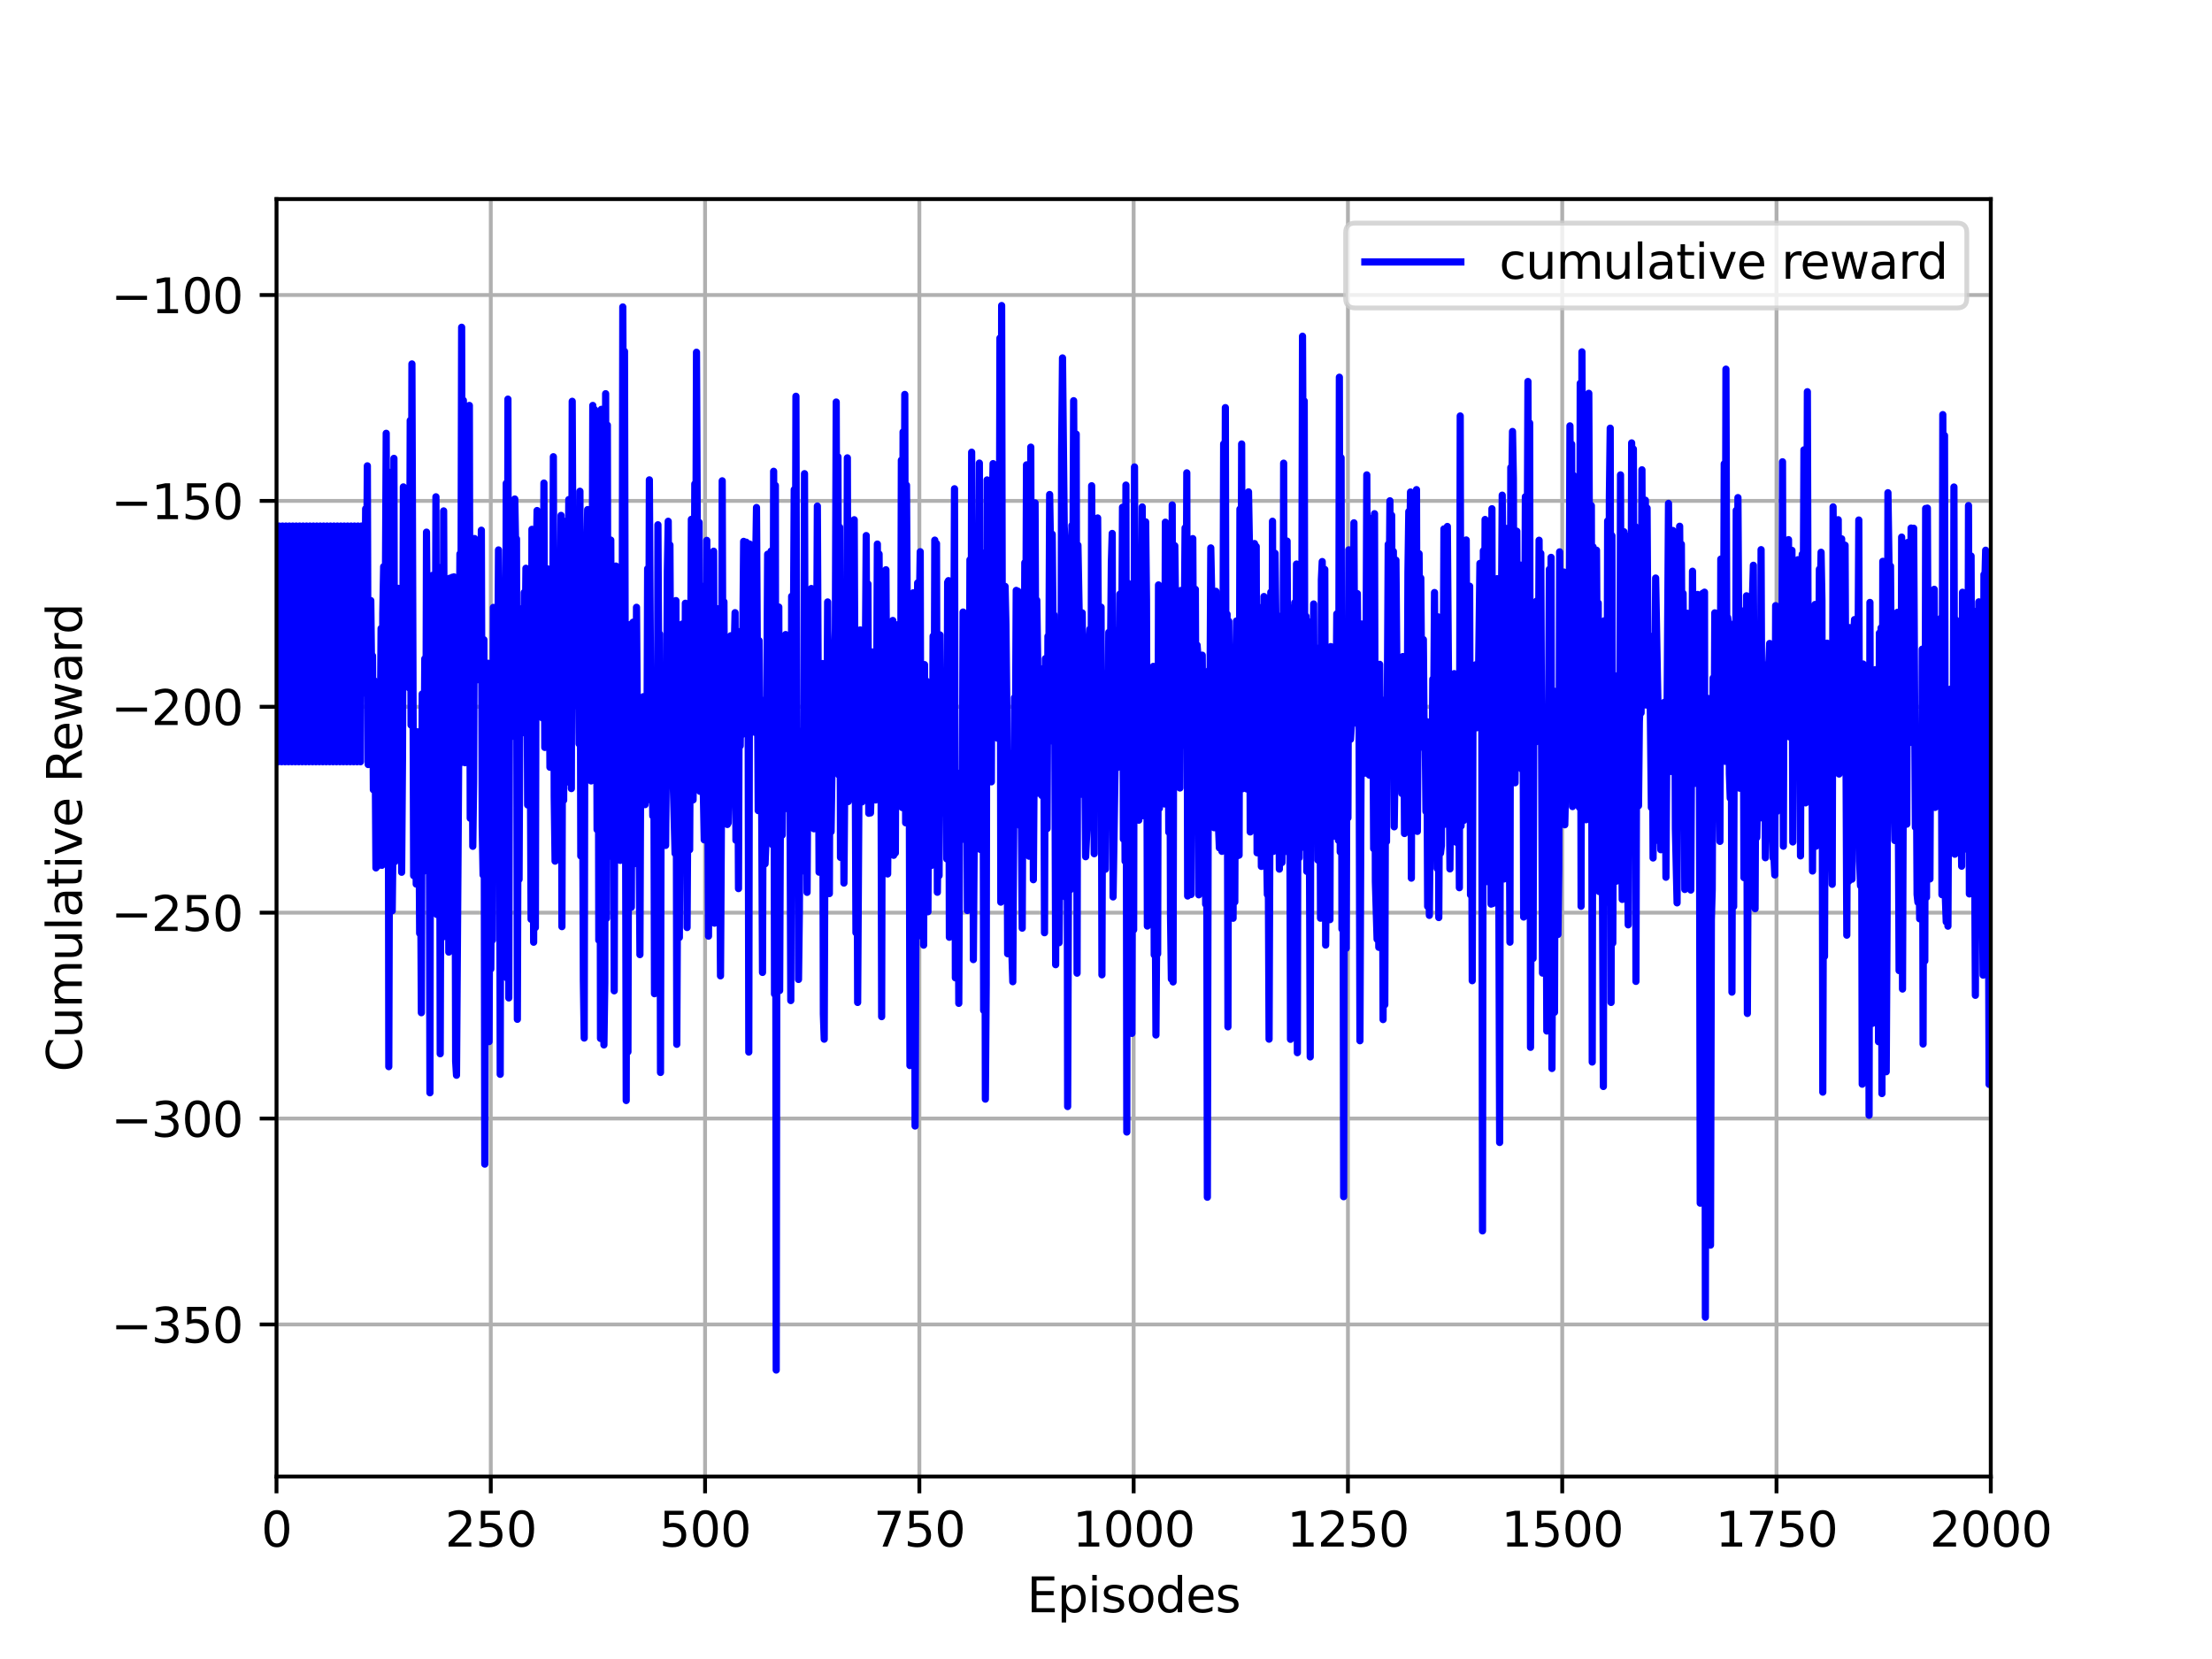 <?xml version="1.0" encoding="utf-8" standalone="no"?>
<!DOCTYPE svg PUBLIC "-//W3C//DTD SVG 1.1//EN"
  "http://www.w3.org/Graphics/SVG/1.1/DTD/svg11.dtd">
<svg height="345.6pt" version="1.1" viewBox="0 0 460.8 345.6" width="460.8pt" xmlns="http://www.w3.org/2000/svg" xmlns:xlink="http://www.w3.org/1999/xlink">
 <defs>
  <style type="text/css">*{stroke-linecap:butt;stroke-linejoin:round;}</style>
 </defs>
 <g id="figure_1">
  <g id="patch_1">
   <path d="M 0 345.6 
L 460.8 345.6 
L 460.8 0 
L 0 0 
z
" style="fill:#ffffff;"/>
  </g>
  <g id="axes_1">
   <g id="patch_2">
    <path d="M 57.6 307.584 
L 414.72 307.584 
L 414.72 41.472 
L 57.6 41.472 
z
" style="fill:#ffffff;"/>
   </g>
   <g id="matplotlib.axis_1">
    <g id="xtick_1">
     <g id="line2d_1">
      <path clip-path="url(#p47d6024a9f)" d="M 57.6 307.584 
L 57.6 41.472 
" style="fill:none;stroke:#b0b0b0;stroke-linecap:square;stroke-width:0.8;"/>
     </g>
     <g id="line2d_2">
      <defs>
       <path d="M 0 0 
L 0 3.5 
" id="m9ddf20befe" style="stroke:#000000;stroke-width:0.8;"/>
      </defs>
      <g>
       <use style="stroke:#000000;stroke-width:0.8;" x="57.6" xlink:href="#m9ddf20befe" y="307.584"/>
      </g>
     </g>
     <g id="text_1">
      <!-- 0 -->
      <g transform="translate(54.419 322.182)scale(0.1 -0.1)">
       <defs>
        <path d="M 2034 4250 
Q 1547 4250 1301 3770 
Q 1056 3291 1056 2328 
Q 1056 1369 1301 889 
Q 1547 409 2034 409 
Q 2525 409 2770 889 
Q 3016 1369 3016 2328 
Q 3016 3291 2770 3770 
Q 2525 4250 2034 4250 
z
M 2034 4750 
Q 2819 4750 3233 4129 
Q 3647 3509 3647 2328 
Q 3647 1150 3233 529 
Q 2819 -91 2034 -91 
Q 1250 -91 836 529 
Q 422 1150 422 2328 
Q 422 3509 836 4129 
Q 1250 4750 2034 4750 
z
" id="DejaVuSans-30" transform="scale(0.016)"/>
       </defs>
       <use xlink:href="#DejaVuSans-30"/>
      </g>
     </g>
    </g>
    <g id="xtick_2">
     <g id="line2d_3">
      <path clip-path="url(#p47d6024a9f)" d="M 102.24 307.584 
L 102.24 41.472 
" style="fill:none;stroke:#b0b0b0;stroke-linecap:square;stroke-width:0.8;"/>
     </g>
     <g id="line2d_4">
      <g>
       <use style="stroke:#000000;stroke-width:0.8;" x="102.24" xlink:href="#m9ddf20befe" y="307.584"/>
      </g>
     </g>
     <g id="text_2">
      <!-- 250 -->
      <g transform="translate(92.696 322.182)scale(0.1 -0.1)">
       <defs>
        <path d="M 1228 531 
L 3431 531 
L 3431 0 
L 469 0 
L 469 531 
Q 828 903 1448 1529 
Q 2069 2156 2228 2338 
Q 2531 2678 2651 2914 
Q 2772 3150 2772 3378 
Q 2772 3750 2511 3984 
Q 2250 4219 1831 4219 
Q 1534 4219 1204 4116 
Q 875 4013 500 3803 
L 500 4441 
Q 881 4594 1212 4672 
Q 1544 4750 1819 4750 
Q 2544 4750 2975 4387 
Q 3406 4025 3406 3419 
Q 3406 3131 3298 2873 
Q 3191 2616 2906 2266 
Q 2828 2175 2409 1742 
Q 1991 1309 1228 531 
z
" id="DejaVuSans-32" transform="scale(0.016)"/>
        <path d="M 691 4666 
L 3169 4666 
L 3169 4134 
L 1269 4134 
L 1269 2991 
Q 1406 3038 1543 3061 
Q 1681 3084 1819 3084 
Q 2600 3084 3056 2656 
Q 3513 2228 3513 1497 
Q 3513 744 3044 326 
Q 2575 -91 1722 -91 
Q 1428 -91 1123 -41 
Q 819 9 494 109 
L 494 744 
Q 775 591 1075 516 
Q 1375 441 1709 441 
Q 2250 441 2565 725 
Q 2881 1009 2881 1497 
Q 2881 1984 2565 2268 
Q 2250 2553 1709 2553 
Q 1456 2553 1204 2497 
Q 953 2441 691 2322 
L 691 4666 
z
" id="DejaVuSans-35" transform="scale(0.016)"/>
       </defs>
       <use xlink:href="#DejaVuSans-32"/>
       <use x="63.623" xlink:href="#DejaVuSans-35"/>
       <use x="127.246" xlink:href="#DejaVuSans-30"/>
      </g>
     </g>
    </g>
    <g id="xtick_3">
     <g id="line2d_5">
      <path clip-path="url(#p47d6024a9f)" d="M 146.88 307.584 
L 146.88 41.472 
" style="fill:none;stroke:#b0b0b0;stroke-linecap:square;stroke-width:0.8;"/>
     </g>
     <g id="line2d_6">
      <g>
       <use style="stroke:#000000;stroke-width:0.8;" x="146.88" xlink:href="#m9ddf20befe" y="307.584"/>
      </g>
     </g>
     <g id="text_3">
      <!-- 500 -->
      <g transform="translate(137.336 322.182)scale(0.1 -0.1)">
       <use xlink:href="#DejaVuSans-35"/>
       <use x="63.623" xlink:href="#DejaVuSans-30"/>
       <use x="127.246" xlink:href="#DejaVuSans-30"/>
      </g>
     </g>
    </g>
    <g id="xtick_4">
     <g id="line2d_7">
      <path clip-path="url(#p47d6024a9f)" d="M 191.52 307.584 
L 191.52 41.472 
" style="fill:none;stroke:#b0b0b0;stroke-linecap:square;stroke-width:0.8;"/>
     </g>
     <g id="line2d_8">
      <g>
       <use style="stroke:#000000;stroke-width:0.8;" x="191.52" xlink:href="#m9ddf20befe" y="307.584"/>
      </g>
     </g>
     <g id="text_4">
      <!-- 750 -->
      <g transform="translate(181.976 322.182)scale(0.1 -0.1)">
       <defs>
        <path d="M 525 4666 
L 3525 4666 
L 3525 4397 
L 1831 0 
L 1172 0 
L 2766 4134 
L 525 4134 
L 525 4666 
z
" id="DejaVuSans-37" transform="scale(0.016)"/>
       </defs>
       <use xlink:href="#DejaVuSans-37"/>
       <use x="63.623" xlink:href="#DejaVuSans-35"/>
       <use x="127.246" xlink:href="#DejaVuSans-30"/>
      </g>
     </g>
    </g>
    <g id="xtick_5">
     <g id="line2d_9">
      <path clip-path="url(#p47d6024a9f)" d="M 236.16 307.584 
L 236.16 41.472 
" style="fill:none;stroke:#b0b0b0;stroke-linecap:square;stroke-width:0.8;"/>
     </g>
     <g id="line2d_10">
      <g>
       <use style="stroke:#000000;stroke-width:0.8;" x="236.16" xlink:href="#m9ddf20befe" y="307.584"/>
      </g>
     </g>
     <g id="text_5">
      <!-- 1000 -->
      <g transform="translate(223.435 322.182)scale(0.1 -0.1)">
       <defs>
        <path d="M 794 531 
L 1825 531 
L 1825 4091 
L 703 3866 
L 703 4441 
L 1819 4666 
L 2450 4666 
L 2450 531 
L 3481 531 
L 3481 0 
L 794 0 
L 794 531 
z
" id="DejaVuSans-31" transform="scale(0.016)"/>
       </defs>
       <use xlink:href="#DejaVuSans-31"/>
       <use x="63.623" xlink:href="#DejaVuSans-30"/>
       <use x="127.246" xlink:href="#DejaVuSans-30"/>
       <use x="190.869" xlink:href="#DejaVuSans-30"/>
      </g>
     </g>
    </g>
    <g id="xtick_6">
     <g id="line2d_11">
      <path clip-path="url(#p47d6024a9f)" d="M 280.8 307.584 
L 280.8 41.472 
" style="fill:none;stroke:#b0b0b0;stroke-linecap:square;stroke-width:0.8;"/>
     </g>
     <g id="line2d_12">
      <g>
       <use style="stroke:#000000;stroke-width:0.8;" x="280.8" xlink:href="#m9ddf20befe" y="307.584"/>
      </g>
     </g>
     <g id="text_6">
      <!-- 1250 -->
      <g transform="translate(268.075 322.182)scale(0.1 -0.1)">
       <use xlink:href="#DejaVuSans-31"/>
       <use x="63.623" xlink:href="#DejaVuSans-32"/>
       <use x="127.246" xlink:href="#DejaVuSans-35"/>
       <use x="190.869" xlink:href="#DejaVuSans-30"/>
      </g>
     </g>
    </g>
    <g id="xtick_7">
     <g id="line2d_13">
      <path clip-path="url(#p47d6024a9f)" d="M 325.44 307.584 
L 325.44 41.472 
" style="fill:none;stroke:#b0b0b0;stroke-linecap:square;stroke-width:0.8;"/>
     </g>
     <g id="line2d_14">
      <g>
       <use style="stroke:#000000;stroke-width:0.8;" x="325.44" xlink:href="#m9ddf20befe" y="307.584"/>
      </g>
     </g>
     <g id="text_7">
      <!-- 1500 -->
      <g transform="translate(312.715 322.182)scale(0.1 -0.1)">
       <use xlink:href="#DejaVuSans-31"/>
       <use x="63.623" xlink:href="#DejaVuSans-35"/>
       <use x="127.246" xlink:href="#DejaVuSans-30"/>
       <use x="190.869" xlink:href="#DejaVuSans-30"/>
      </g>
     </g>
    </g>
    <g id="xtick_8">
     <g id="line2d_15">
      <path clip-path="url(#p47d6024a9f)" d="M 370.08 307.584 
L 370.08 41.472 
" style="fill:none;stroke:#b0b0b0;stroke-linecap:square;stroke-width:0.8;"/>
     </g>
     <g id="line2d_16">
      <g>
       <use style="stroke:#000000;stroke-width:0.8;" x="370.08" xlink:href="#m9ddf20befe" y="307.584"/>
      </g>
     </g>
     <g id="text_8">
      <!-- 1750 -->
      <g transform="translate(357.355 322.182)scale(0.1 -0.1)">
       <use xlink:href="#DejaVuSans-31"/>
       <use x="63.623" xlink:href="#DejaVuSans-37"/>
       <use x="127.246" xlink:href="#DejaVuSans-35"/>
       <use x="190.869" xlink:href="#DejaVuSans-30"/>
      </g>
     </g>
    </g>
    <g id="xtick_9">
     <g id="line2d_17">
      <path clip-path="url(#p47d6024a9f)" d="M 414.72 307.584 
L 414.72 41.472 
" style="fill:none;stroke:#b0b0b0;stroke-linecap:square;stroke-width:0.8;"/>
     </g>
     <g id="line2d_18">
      <g>
       <use style="stroke:#000000;stroke-width:0.8;" x="414.72" xlink:href="#m9ddf20befe" y="307.584"/>
      </g>
     </g>
     <g id="text_9">
      <!-- 2000 -->
      <g transform="translate(401.995 322.182)scale(0.1 -0.1)">
       <use xlink:href="#DejaVuSans-32"/>
       <use x="63.623" xlink:href="#DejaVuSans-30"/>
       <use x="127.246" xlink:href="#DejaVuSans-30"/>
       <use x="190.869" xlink:href="#DejaVuSans-30"/>
      </g>
     </g>
    </g>
    <g id="text_10">
     <!-- Episodes -->
     <g transform="translate(213.918 335.861)scale(0.1 -0.1)">
      <defs>
       <path d="M 628 4666 
L 3578 4666 
L 3578 4134 
L 1259 4134 
L 1259 2753 
L 3481 2753 
L 3481 2222 
L 1259 2222 
L 1259 531 
L 3634 531 
L 3634 0 
L 628 0 
L 628 4666 
z
" id="DejaVuSans-45" transform="scale(0.016)"/>
       <path d="M 1159 525 
L 1159 -1331 
L 581 -1331 
L 581 3500 
L 1159 3500 
L 1159 2969 
Q 1341 3281 1617 3432 
Q 1894 3584 2278 3584 
Q 2916 3584 3314 3078 
Q 3713 2572 3713 1747 
Q 3713 922 3314 415 
Q 2916 -91 2278 -91 
Q 1894 -91 1617 61 
Q 1341 213 1159 525 
z
M 3116 1747 
Q 3116 2381 2855 2742 
Q 2594 3103 2138 3103 
Q 1681 3103 1420 2742 
Q 1159 2381 1159 1747 
Q 1159 1113 1420 752 
Q 1681 391 2138 391 
Q 2594 391 2855 752 
Q 3116 1113 3116 1747 
z
" id="DejaVuSans-70" transform="scale(0.016)"/>
       <path d="M 603 3500 
L 1178 3500 
L 1178 0 
L 603 0 
L 603 3500 
z
M 603 4863 
L 1178 4863 
L 1178 4134 
L 603 4134 
L 603 4863 
z
" id="DejaVuSans-69" transform="scale(0.016)"/>
       <path d="M 2834 3397 
L 2834 2853 
Q 2591 2978 2328 3040 
Q 2066 3103 1784 3103 
Q 1356 3103 1142 2972 
Q 928 2841 928 2578 
Q 928 2378 1081 2264 
Q 1234 2150 1697 2047 
L 1894 2003 
Q 2506 1872 2764 1633 
Q 3022 1394 3022 966 
Q 3022 478 2636 193 
Q 2250 -91 1575 -91 
Q 1294 -91 989 -36 
Q 684 19 347 128 
L 347 722 
Q 666 556 975 473 
Q 1284 391 1588 391 
Q 1994 391 2212 530 
Q 2431 669 2431 922 
Q 2431 1156 2273 1281 
Q 2116 1406 1581 1522 
L 1381 1569 
Q 847 1681 609 1914 
Q 372 2147 372 2553 
Q 372 3047 722 3315 
Q 1072 3584 1716 3584 
Q 2034 3584 2315 3537 
Q 2597 3491 2834 3397 
z
" id="DejaVuSans-73" transform="scale(0.016)"/>
       <path d="M 1959 3097 
Q 1497 3097 1228 2736 
Q 959 2375 959 1747 
Q 959 1119 1226 758 
Q 1494 397 1959 397 
Q 2419 397 2687 759 
Q 2956 1122 2956 1747 
Q 2956 2369 2687 2733 
Q 2419 3097 1959 3097 
z
M 1959 3584 
Q 2709 3584 3137 3096 
Q 3566 2609 3566 1747 
Q 3566 888 3137 398 
Q 2709 -91 1959 -91 
Q 1206 -91 779 398 
Q 353 888 353 1747 
Q 353 2609 779 3096 
Q 1206 3584 1959 3584 
z
" id="DejaVuSans-6f" transform="scale(0.016)"/>
       <path d="M 2906 2969 
L 2906 4863 
L 3481 4863 
L 3481 0 
L 2906 0 
L 2906 525 
Q 2725 213 2448 61 
Q 2172 -91 1784 -91 
Q 1150 -91 751 415 
Q 353 922 353 1747 
Q 353 2572 751 3078 
Q 1150 3584 1784 3584 
Q 2172 3584 2448 3432 
Q 2725 3281 2906 2969 
z
M 947 1747 
Q 947 1113 1208 752 
Q 1469 391 1925 391 
Q 2381 391 2643 752 
Q 2906 1113 2906 1747 
Q 2906 2381 2643 2742 
Q 2381 3103 1925 3103 
Q 1469 3103 1208 2742 
Q 947 2381 947 1747 
z
" id="DejaVuSans-64" transform="scale(0.016)"/>
       <path d="M 3597 1894 
L 3597 1613 
L 953 1613 
Q 991 1019 1311 708 
Q 1631 397 2203 397 
Q 2534 397 2845 478 
Q 3156 559 3463 722 
L 3463 178 
Q 3153 47 2828 -22 
Q 2503 -91 2169 -91 
Q 1331 -91 842 396 
Q 353 884 353 1716 
Q 353 2575 817 3079 
Q 1281 3584 2069 3584 
Q 2775 3584 3186 3129 
Q 3597 2675 3597 1894 
z
M 3022 2063 
Q 3016 2534 2758 2815 
Q 2500 3097 2075 3097 
Q 1594 3097 1305 2825 
Q 1016 2553 972 2059 
L 3022 2063 
z
" id="DejaVuSans-65" transform="scale(0.016)"/>
      </defs>
      <use xlink:href="#DejaVuSans-45"/>
      <use x="63.184" xlink:href="#DejaVuSans-70"/>
      <use x="126.66" xlink:href="#DejaVuSans-69"/>
      <use x="154.443" xlink:href="#DejaVuSans-73"/>
      <use x="206.543" xlink:href="#DejaVuSans-6f"/>
      <use x="267.725" xlink:href="#DejaVuSans-64"/>
      <use x="331.201" xlink:href="#DejaVuSans-65"/>
      <use x="392.725" xlink:href="#DejaVuSans-73"/>
     </g>
    </g>
   </g>
   <g id="matplotlib.axis_2">
    <g id="ytick_1">
     <g id="line2d_19">
      <path clip-path="url(#p47d6024a9f)" d="M 57.6 275.905 
L 414.72 275.905 
" style="fill:none;stroke:#b0b0b0;stroke-linecap:square;stroke-width:0.8;"/>
     </g>
     <g id="line2d_20">
      <defs>
       <path d="M 0 0 
L -3.5 0 
" id="m9ca2042e98" style="stroke:#000000;stroke-width:0.8;"/>
      </defs>
      <g>
       <use style="stroke:#000000;stroke-width:0.8;" x="57.6" xlink:href="#m9ca2042e98" y="275.905"/>
      </g>
     </g>
     <g id="text_11">
      <!-- −350 -->
      <g transform="translate(23.133 279.704)scale(0.1 -0.1)">
       <defs>
        <path d="M 678 2272 
L 4684 2272 
L 4684 1741 
L 678 1741 
L 678 2272 
z
" id="DejaVuSans-2212" transform="scale(0.016)"/>
        <path d="M 2597 2516 
Q 3050 2419 3304 2112 
Q 3559 1806 3559 1356 
Q 3559 666 3084 287 
Q 2609 -91 1734 -91 
Q 1441 -91 1130 -33 
Q 819 25 488 141 
L 488 750 
Q 750 597 1062 519 
Q 1375 441 1716 441 
Q 2309 441 2620 675 
Q 2931 909 2931 1356 
Q 2931 1769 2642 2001 
Q 2353 2234 1838 2234 
L 1294 2234 
L 1294 2753 
L 1863 2753 
Q 2328 2753 2575 2939 
Q 2822 3125 2822 3475 
Q 2822 3834 2567 4026 
Q 2313 4219 1838 4219 
Q 1578 4219 1281 4162 
Q 984 4106 628 3988 
L 628 4550 
Q 988 4650 1302 4700 
Q 1616 4750 1894 4750 
Q 2613 4750 3031 4423 
Q 3450 4097 3450 3541 
Q 3450 3153 3228 2886 
Q 3006 2619 2597 2516 
z
" id="DejaVuSans-33" transform="scale(0.016)"/>
       </defs>
       <use xlink:href="#DejaVuSans-2212"/>
       <use x="83.789" xlink:href="#DejaVuSans-33"/>
       <use x="147.412" xlink:href="#DejaVuSans-35"/>
       <use x="211.035" xlink:href="#DejaVuSans-30"/>
      </g>
     </g>
    </g>
    <g id="ytick_2">
     <g id="line2d_21">
      <path clip-path="url(#p47d6024a9f)" d="M 57.6 233.015 
L 414.72 233.015 
" style="fill:none;stroke:#b0b0b0;stroke-linecap:square;stroke-width:0.8;"/>
     </g>
     <g id="line2d_22">
      <g>
       <use style="stroke:#000000;stroke-width:0.8;" x="57.6" xlink:href="#m9ca2042e98" y="233.015"/>
      </g>
     </g>
     <g id="text_12">
      <!-- −300 -->
      <g transform="translate(23.133 236.814)scale(0.1 -0.1)">
       <use xlink:href="#DejaVuSans-2212"/>
       <use x="83.789" xlink:href="#DejaVuSans-33"/>
       <use x="147.412" xlink:href="#DejaVuSans-30"/>
       <use x="211.035" xlink:href="#DejaVuSans-30"/>
      </g>
     </g>
    </g>
    <g id="ytick_3">
     <g id="line2d_23">
      <path clip-path="url(#p47d6024a9f)" d="M 57.6 190.125 
L 414.72 190.125 
" style="fill:none;stroke:#b0b0b0;stroke-linecap:square;stroke-width:0.8;"/>
     </g>
     <g id="line2d_24">
      <g>
       <use style="stroke:#000000;stroke-width:0.8;" x="57.6" xlink:href="#m9ca2042e98" y="190.125"/>
      </g>
     </g>
     <g id="text_13">
      <!-- −250 -->
      <g transform="translate(23.133 193.925)scale(0.1 -0.1)">
       <use xlink:href="#DejaVuSans-2212"/>
       <use x="83.789" xlink:href="#DejaVuSans-32"/>
       <use x="147.412" xlink:href="#DejaVuSans-35"/>
       <use x="211.035" xlink:href="#DejaVuSans-30"/>
      </g>
     </g>
    </g>
    <g id="ytick_4">
     <g id="line2d_25">
      <path clip-path="url(#p47d6024a9f)" d="M 57.6 147.236 
L 414.72 147.236 
" style="fill:none;stroke:#b0b0b0;stroke-linecap:square;stroke-width:0.8;"/>
     </g>
     <g id="line2d_26">
      <g>
       <use style="stroke:#000000;stroke-width:0.8;" x="57.6" xlink:href="#m9ca2042e98" y="147.236"/>
      </g>
     </g>
     <g id="text_14">
      <!-- −200 -->
      <g transform="translate(23.133 151.035)scale(0.1 -0.1)">
       <use xlink:href="#DejaVuSans-2212"/>
       <use x="83.789" xlink:href="#DejaVuSans-32"/>
       <use x="147.412" xlink:href="#DejaVuSans-30"/>
       <use x="211.035" xlink:href="#DejaVuSans-30"/>
      </g>
     </g>
    </g>
    <g id="ytick_5">
     <g id="line2d_27">
      <path clip-path="url(#p47d6024a9f)" d="M 57.6 104.346 
L 414.72 104.346 
" style="fill:none;stroke:#b0b0b0;stroke-linecap:square;stroke-width:0.8;"/>
     </g>
     <g id="line2d_28">
      <g>
       <use style="stroke:#000000;stroke-width:0.8;" x="57.6" xlink:href="#m9ca2042e98" y="104.346"/>
      </g>
     </g>
     <g id="text_15">
      <!-- −150 -->
      <g transform="translate(23.133 108.145)scale(0.1 -0.1)">
       <use xlink:href="#DejaVuSans-2212"/>
       <use x="83.789" xlink:href="#DejaVuSans-31"/>
       <use x="147.412" xlink:href="#DejaVuSans-35"/>
       <use x="211.035" xlink:href="#DejaVuSans-30"/>
      </g>
     </g>
    </g>
    <g id="ytick_6">
     <g id="line2d_29">
      <path clip-path="url(#p47d6024a9f)" d="M 57.6 61.456 
L 414.72 61.456 
" style="fill:none;stroke:#b0b0b0;stroke-linecap:square;stroke-width:0.8;"/>
     </g>
     <g id="line2d_30">
      <g>
       <use style="stroke:#000000;stroke-width:0.8;" x="57.6" xlink:href="#m9ca2042e98" y="61.456"/>
      </g>
     </g>
     <g id="text_16">
      <!-- −100 -->
      <g transform="translate(23.133 65.255)scale(0.1 -0.1)">
       <use xlink:href="#DejaVuSans-2212"/>
       <use x="83.789" xlink:href="#DejaVuSans-31"/>
       <use x="147.412" xlink:href="#DejaVuSans-30"/>
       <use x="211.035" xlink:href="#DejaVuSans-30"/>
      </g>
     </g>
    </g>
    <g id="text_17">
     <!-- Cumulative Reward -->
     <g transform="translate(17.053 223.276)rotate(-90)scale(0.1 -0.1)">
      <defs>
       <path d="M 4122 4306 
L 4122 3641 
Q 3803 3938 3442 4084 
Q 3081 4231 2675 4231 
Q 1875 4231 1450 3742 
Q 1025 3253 1025 2328 
Q 1025 1406 1450 917 
Q 1875 428 2675 428 
Q 3081 428 3442 575 
Q 3803 722 4122 1019 
L 4122 359 
Q 3791 134 3420 21 
Q 3050 -91 2638 -91 
Q 1578 -91 968 557 
Q 359 1206 359 2328 
Q 359 3453 968 4101 
Q 1578 4750 2638 4750 
Q 3056 4750 3426 4639 
Q 3797 4528 4122 4306 
z
" id="DejaVuSans-43" transform="scale(0.016)"/>
       <path d="M 544 1381 
L 544 3500 
L 1119 3500 
L 1119 1403 
Q 1119 906 1312 657 
Q 1506 409 1894 409 
Q 2359 409 2629 706 
Q 2900 1003 2900 1516 
L 2900 3500 
L 3475 3500 
L 3475 0 
L 2900 0 
L 2900 538 
Q 2691 219 2414 64 
Q 2138 -91 1772 -91 
Q 1169 -91 856 284 
Q 544 659 544 1381 
z
M 1991 3584 
L 1991 3584 
z
" id="DejaVuSans-75" transform="scale(0.016)"/>
       <path d="M 3328 2828 
Q 3544 3216 3844 3400 
Q 4144 3584 4550 3584 
Q 5097 3584 5394 3201 
Q 5691 2819 5691 2113 
L 5691 0 
L 5113 0 
L 5113 2094 
Q 5113 2597 4934 2840 
Q 4756 3084 4391 3084 
Q 3944 3084 3684 2787 
Q 3425 2491 3425 1978 
L 3425 0 
L 2847 0 
L 2847 2094 
Q 2847 2600 2669 2842 
Q 2491 3084 2119 3084 
Q 1678 3084 1418 2786 
Q 1159 2488 1159 1978 
L 1159 0 
L 581 0 
L 581 3500 
L 1159 3500 
L 1159 2956 
Q 1356 3278 1631 3431 
Q 1906 3584 2284 3584 
Q 2666 3584 2933 3390 
Q 3200 3197 3328 2828 
z
" id="DejaVuSans-6d" transform="scale(0.016)"/>
       <path d="M 603 4863 
L 1178 4863 
L 1178 0 
L 603 0 
L 603 4863 
z
" id="DejaVuSans-6c" transform="scale(0.016)"/>
       <path d="M 2194 1759 
Q 1497 1759 1228 1600 
Q 959 1441 959 1056 
Q 959 750 1161 570 
Q 1363 391 1709 391 
Q 2188 391 2477 730 
Q 2766 1069 2766 1631 
L 2766 1759 
L 2194 1759 
z
M 3341 1997 
L 3341 0 
L 2766 0 
L 2766 531 
Q 2569 213 2275 61 
Q 1981 -91 1556 -91 
Q 1019 -91 701 211 
Q 384 513 384 1019 
Q 384 1609 779 1909 
Q 1175 2209 1959 2209 
L 2766 2209 
L 2766 2266 
Q 2766 2663 2505 2880 
Q 2244 3097 1772 3097 
Q 1472 3097 1187 3025 
Q 903 2953 641 2809 
L 641 3341 
Q 956 3463 1253 3523 
Q 1550 3584 1831 3584 
Q 2591 3584 2966 3190 
Q 3341 2797 3341 1997 
z
" id="DejaVuSans-61" transform="scale(0.016)"/>
       <path d="M 1172 4494 
L 1172 3500 
L 2356 3500 
L 2356 3053 
L 1172 3053 
L 1172 1153 
Q 1172 725 1289 603 
Q 1406 481 1766 481 
L 2356 481 
L 2356 0 
L 1766 0 
Q 1100 0 847 248 
Q 594 497 594 1153 
L 594 3053 
L 172 3053 
L 172 3500 
L 594 3500 
L 594 4494 
L 1172 4494 
z
" id="DejaVuSans-74" transform="scale(0.016)"/>
       <path d="M 191 3500 
L 800 3500 
L 1894 563 
L 2988 3500 
L 3597 3500 
L 2284 0 
L 1503 0 
L 191 3500 
z
" id="DejaVuSans-76" transform="scale(0.016)"/>
       <path id="DejaVuSans-20" transform="scale(0.016)"/>
       <path d="M 2841 2188 
Q 3044 2119 3236 1894 
Q 3428 1669 3622 1275 
L 4263 0 
L 3584 0 
L 2988 1197 
Q 2756 1666 2539 1819 
Q 2322 1972 1947 1972 
L 1259 1972 
L 1259 0 
L 628 0 
L 628 4666 
L 2053 4666 
Q 2853 4666 3247 4331 
Q 3641 3997 3641 3322 
Q 3641 2881 3436 2590 
Q 3231 2300 2841 2188 
z
M 1259 4147 
L 1259 2491 
L 2053 2491 
Q 2509 2491 2742 2702 
Q 2975 2913 2975 3322 
Q 2975 3731 2742 3939 
Q 2509 4147 2053 4147 
L 1259 4147 
z
" id="DejaVuSans-52" transform="scale(0.016)"/>
       <path d="M 269 3500 
L 844 3500 
L 1563 769 
L 2278 3500 
L 2956 3500 
L 3675 769 
L 4391 3500 
L 4966 3500 
L 4050 0 
L 3372 0 
L 2619 2869 
L 1863 0 
L 1184 0 
L 269 3500 
z
" id="DejaVuSans-77" transform="scale(0.016)"/>
       <path d="M 2631 2963 
Q 2534 3019 2420 3045 
Q 2306 3072 2169 3072 
Q 1681 3072 1420 2755 
Q 1159 2438 1159 1844 
L 1159 0 
L 581 0 
L 581 3500 
L 1159 3500 
L 1159 2956 
Q 1341 3275 1631 3429 
Q 1922 3584 2338 3584 
Q 2397 3584 2469 3576 
Q 2541 3569 2628 3553 
L 2631 2963 
z
" id="DejaVuSans-72" transform="scale(0.016)"/>
      </defs>
      <use xlink:href="#DejaVuSans-43"/>
      <use x="69.824" xlink:href="#DejaVuSans-75"/>
      <use x="133.203" xlink:href="#DejaVuSans-6d"/>
      <use x="230.615" xlink:href="#DejaVuSans-75"/>
      <use x="293.994" xlink:href="#DejaVuSans-6c"/>
      <use x="321.777" xlink:href="#DejaVuSans-61"/>
      <use x="383.057" xlink:href="#DejaVuSans-74"/>
      <use x="422.266" xlink:href="#DejaVuSans-69"/>
      <use x="450.049" xlink:href="#DejaVuSans-76"/>
      <use x="509.229" xlink:href="#DejaVuSans-65"/>
      <use x="570.752" xlink:href="#DejaVuSans-20"/>
      <use x="602.539" xlink:href="#DejaVuSans-52"/>
      <use x="667.521" xlink:href="#DejaVuSans-65"/>
      <use x="729.045" xlink:href="#DejaVuSans-77"/>
      <use x="810.832" xlink:href="#DejaVuSans-61"/>
      <use x="872.111" xlink:href="#DejaVuSans-72"/>
      <use x="911.475" xlink:href="#DejaVuSans-64"/>
     </g>
    </g>
   </g>
   <g id="line2d_31">
    <path clip-path="url(#p47d6024a9f)" d="M 57.6 133.008 
L 57.957 158.685 
L 58.136 109.582 
L 58.493 150.838 
L 58.671 158.685 
L 58.85 109.582 
L 59.207 150.838 
L 59.386 158.685 
L 59.564 109.582 
L 59.921 150.838 
L 60.1 158.685 
L 60.278 109.582 
L 60.636 150.838 
L 60.814 158.685 
L 60.993 109.582 
L 61.35 150.838 
L 61.528 158.685 
L 61.707 109.582 
L 62.064 150.838 
L 62.243 158.685 
L 62.421 109.582 
L 62.778 150.838 
L 62.957 158.685 
L 63.135 109.582 
L 63.492 150.838 
L 63.671 158.685 
L 63.85 109.582 
L 64.207 150.838 
L 64.385 158.685 
L 64.564 109.582 
L 64.921 150.838 
L 65.1 158.685 
L 65.278 109.582 
L 65.635 150.838 
L 65.814 158.685 
L 65.992 109.582 
L 66.349 150.838 
L 66.528 158.685 
L 66.707 109.582 
L 67.064 150.838 
L 67.242 158.685 
L 67.421 109.582 
L 67.778 150.838 
L 67.956 158.685 
L 68.135 109.582 
L 68.492 150.838 
L 68.671 158.685 
L 68.849 109.582 
L 69.206 150.838 
L 69.385 158.685 
L 69.564 109.582 
L 69.921 150.838 
L 70.099 158.685 
L 70.278 109.582 
L 70.635 150.838 
L 70.813 158.685 
L 70.992 109.582 
L 71.349 150.838 
L 71.528 158.685 
L 71.706 109.582 
L 72.063 150.838 
L 72.242 158.685 
L 72.42 109.582 
L 72.778 150.838 
L 72.956 158.685 
L 73.135 109.582 
L 73.492 150.838 
L 73.67 158.685 
L 73.849 109.582 
L 74.206 150.838 
L 74.385 158.685 
L 74.563 109.582 
L 74.92 150.838 
L 75.099 158.685 
L 75.277 109.582 
L 75.456 144.525 
L 75.813 117.177 
L 75.992 134.458 
L 76.17 105.989 
L 76.349 122.405 
L 76.527 97.041 
L 76.706 159.271 
L 76.884 143.318 
L 77.063 146.574 
L 77.242 125.102 
L 77.42 141.006 
L 77.599 136.605 
L 77.777 164.511 
L 77.956 141.784 
L 78.134 153.215 
L 78.313 180.8 
L 78.492 167.408 
L 78.67 180.441 
L 78.849 153.213 
L 79.027 146.025 
L 79.206 156.389 
L 79.384 130.919 
L 79.563 180.259 
L 79.741 127.832 
L 79.92 118.033 
L 80.099 158.385 
L 80.456 90.262 
L 80.634 164.861 
L 80.813 98.25 
L 80.991 222.202 
L 81.17 163.955 
L 81.348 150.324 
L 81.527 145.263 
L 81.706 189.732 
L 81.884 174.156 
L 82.063 95.483 
L 82.241 179.507 
L 82.42 145.974 
L 82.598 168.54 
L 82.777 161.965 
L 82.956 122.562 
L 83.134 159.291 
L 83.313 155.681 
L 83.491 146.419 
L 83.67 181.711 
L 83.848 157.913 
L 84.027 101.43 
L 84.205 129.73 
L 84.384 136.709 
L 84.563 132.255 
L 84.741 114.351 
L 84.92 133.629 
L 85.098 123.802 
L 85.277 143.348 
L 85.455 87.589 
L 85.634 151.046 
L 85.812 75.807 
L 86.17 182.42 
L 86.348 163.551 
L 86.527 162.004 
L 86.705 184.173 
L 86.884 152.427 
L 87.062 168.749 
L 87.241 164.237 
L 87.42 194.43 
L 87.598 178.155 
L 87.777 210.967 
L 87.955 144.565 
L 88.134 181.598 
L 88.312 164.892 
L 88.491 137.222 
L 88.669 175.438 
L 88.848 110.855 
L 89.205 158.902 
L 89.384 142.341 
L 89.562 227.647 
L 89.741 122.173 
L 89.919 134.752 
L 90.098 119.859 
L 90.276 122.893 
L 90.455 167.022 
L 90.634 167.985 
L 90.812 103.491 
L 90.991 190.505 
L 91.169 118.079 
L 91.348 158.78 
L 91.526 127.486 
L 91.705 219.518 
L 91.884 162.026 
L 92.062 146.702 
L 92.241 195.21 
L 92.419 106.428 
L 92.598 154.645 
L 92.776 160.901 
L 92.955 182.578 
L 93.312 128.985 
L 93.491 198.345 
L 93.669 120.454 
L 93.848 175.219 
L 94.026 159.926 
L 94.205 120.258 
L 94.383 156.636 
L 94.562 120.17 
L 94.74 144.478 
L 94.919 221.064 
L 95.098 223.994 
L 95.455 172.899 
L 95.812 115.388 
L 95.99 143.55 
L 96.169 68.174 
L 96.348 158.804 
L 96.526 83.401 
L 96.705 147.345 
L 96.883 158.886 
L 97.062 142.89 
L 97.419 152.877 
L 97.597 143.879 
L 97.776 84.458 
L 97.955 170.456 
L 98.133 124.596 
L 98.312 138.474 
L 98.49 176.302 
L 98.669 162.81 
L 98.847 112.183 
L 99.026 121.397 
L 99.204 139.628 
L 99.383 141.613 
L 99.562 127.511 
L 99.74 126.472 
L 99.919 140.345 
L 100.276 110.45 
L 100.454 172.164 
L 100.633 182.279 
L 100.812 133.266 
L 100.99 242.511 
L 101.169 144.055 
L 101.347 170.936 
L 101.526 146.243 
L 101.704 138.171 
L 101.883 216.985 
L 102.061 174.933 
L 102.24 201.863 
L 102.419 170.109 
L 102.597 195.843 
L 102.776 126.531 
L 102.954 182.682 
L 103.133 127.184 
L 103.49 146.681 
L 103.668 147.694 
L 103.847 114.556 
L 104.026 129.667 
L 104.204 223.799 
L 104.383 141.151 
L 104.561 167.859 
L 104.74 132.256 
L 104.918 175.518 
L 105.097 135.496 
L 105.276 195.098 
L 105.454 100.696 
L 105.633 203.748 
L 105.811 83.144 
L 105.99 207.889 
L 106.168 125.964 
L 106.347 153.611 
L 106.525 115.619 
L 106.704 134.959 
L 106.883 111.436 
L 107.061 124.511 
L 107.24 103.953 
L 107.418 113.874 
L 107.597 112.246 
L 107.775 212.342 
L 107.954 155.11 
L 108.132 183.195 
L 108.311 143.424 
L 108.49 139.684 
L 108.668 152.741 
L 108.847 126.684 
L 109.025 150.586 
L 109.204 123.424 
L 109.382 137.031 
L 109.561 118.376 
L 109.74 125.171 
L 109.918 167.686 
L 110.097 126.76 
L 110.275 160.874 
L 110.454 152.459 
L 110.632 191.507 
L 110.811 110.27 
L 111.168 196.282 
L 111.347 135.84 
L 111.525 193.226 
L 111.704 118.472 
L 111.882 106.349 
L 112.061 147.437 
L 112.239 117.686 
L 112.418 141.162 
L 112.596 148.851 
L 112.775 131.29 
L 112.954 149.543 
L 113.132 138.379 
L 113.311 100.628 
L 113.489 155.702 
L 113.668 123.93 
L 113.846 147.384 
L 114.025 118.489 
L 114.204 144.116 
L 114.382 125.606 
L 114.561 159.834 
L 114.739 128.265 
L 114.918 155.578 
L 115.096 147.155 
L 115.275 95.141 
L 115.453 165.977 
L 115.632 179.391 
L 115.989 138.85 
L 116.168 144.122 
L 116.346 153.54 
L 116.525 124.142 
L 116.703 128.806 
L 116.882 107.364 
L 117.06 193.036 
L 117.239 131.234 
L 117.418 166.707 
L 117.596 109.098 
L 117.775 131.682 
L 117.953 108.55 
L 118.31 137.12 
L 118.489 104.065 
L 118.668 163.038 
L 118.846 113.206 
L 119.025 164.276 
L 119.203 83.596 
L 119.382 124.9 
L 119.56 119.323 
L 119.739 147.005 
L 119.917 143.395 
L 120.096 132.876 
L 120.275 110.98 
L 120.632 154.944 
L 120.81 102.334 
L 120.989 178.315 
L 121.167 176.802 
L 121.346 158.617 
L 121.524 204.117 
L 121.703 216.244 
L 121.882 115.491 
L 122.06 112.073 
L 122.239 115.776 
L 122.417 106.152 
L 122.596 117.474 
L 122.774 144.687 
L 122.953 135.553 
L 123.132 162.686 
L 123.31 143.761 
L 123.489 84.459 
L 123.667 144.736 
L 123.846 85.301 
L 124.024 149.439 
L 124.203 109.112 
L 124.381 172.82 
L 124.56 99.891 
L 124.739 195.864 
L 124.917 105.527 
L 125.096 216.333 
L 125.274 85.274 
L 125.453 188.746 
L 125.631 169.885 
L 125.81 217.675 
L 125.988 204.742 
L 126.167 82.014 
L 126.346 191.319 
L 126.524 88.558 
L 126.703 178.497 
L 126.881 130.567 
L 127.06 164.339 
L 127.238 112.504 
L 127.417 174.664 
L 127.596 135.377 
L 127.774 129.922 
L 127.953 206.404 
L 128.131 129.376 
L 128.31 117.919 
L 128.488 150.753 
L 128.667 160.799 
L 128.845 147.002 
L 129.024 157.102 
L 129.203 179.236 
L 129.381 156.119 
L 129.56 168.915 
L 129.738 63.938 
L 129.917 108.252 
L 130.095 73.189 
L 130.452 229.257 
L 130.631 144.969 
L 130.81 219.113 
L 130.988 149.116 
L 131.345 130.074 
L 131.524 188.994 
L 131.702 132.105 
L 131.881 129.609 
L 132.06 179.953 
L 132.238 173.342 
L 132.417 175.977 
L 132.595 126.509 
L 132.774 150.506 
L 132.952 146.384 
L 133.309 198.867 
L 133.488 153.678 
L 133.667 158.693 
L 134.024 145.125 
L 134.381 167.62 
L 134.559 155.777 
L 134.738 165.748 
L 134.916 118.473 
L 135.095 166.581 
L 135.274 99.964 
L 135.631 161.627 
L 135.809 154.821 
L 135.988 169.971 
L 136.166 141.457 
L 136.345 207.011 
L 136.524 146.802 
L 136.881 199.943 
L 137.059 109.318 
L 137.238 141.184 
L 137.416 132.067 
L 137.595 223.417 
L 137.773 140.82 
L 137.952 172.899 
L 138.309 163.566 
L 138.488 157.819 
L 138.666 176.114 
L 138.845 154.783 
L 139.023 118.894 
L 139.202 108.589 
L 139.38 139.196 
L 139.559 113.527 
L 139.738 149.674 
L 139.916 151.2 
L 140.63 177.792 
L 140.809 125.112 
L 140.988 217.548 
L 141.166 180.057 
L 141.345 178.253 
L 141.523 195.292 
L 141.702 144.594 
L 141.88 165.19 
L 142.059 130.015 
L 142.237 145.202 
L 142.416 130.888 
L 142.595 176.948 
L 142.773 125.666 
L 143.13 193.223 
L 143.309 163.3 
L 143.487 167.882 
L 143.666 177.011 
L 144.023 108.19 
L 144.38 166.64 
L 144.559 150.364 
L 144.737 100.814 
L 144.916 130.279 
L 145.094 73.378 
L 145.452 152.612 
L 145.63 108.817 
L 145.809 164.847 
L 145.987 135.289 
L 146.166 146.563 
L 146.344 122.138 
L 146.523 165.468 
L 146.701 174.955 
L 146.88 144.666 
L 147.059 167.353 
L 147.237 112.57 
L 147.594 195.014 
L 147.773 130.627 
L 147.951 187.51 
L 148.13 128.055 
L 148.308 136.833 
L 148.487 181 
L 148.666 114.827 
L 148.844 192.314 
L 149.023 180.541 
L 149.38 126.79 
L 149.558 187.227 
L 149.737 158.327 
L 149.916 175.298 
L 150.094 203.289 
L 150.273 172.558 
L 150.451 100.161 
L 150.63 157.632 
L 150.808 125.362 
L 150.987 159.861 
L 151.165 164.912 
L 151.344 157.78 
L 151.523 171.753 
L 151.701 171.417 
L 152.058 156.876 
L 152.237 132.433 
L 152.415 142.939 
L 152.594 140.831 
L 152.772 161.077 
L 152.951 135.296 
L 153.13 127.628 
L 153.308 175.044 
L 153.487 153.097 
L 153.665 146.486 
L 153.844 185.109 
L 154.022 131.579 
L 154.201 155.36 
L 154.38 137.649 
L 154.558 153.046 
L 154.915 112.777 
L 155.094 137.532 
L 155.451 112.946 
L 155.629 143.442 
L 155.808 124.185 
L 155.987 219.164 
L 156.165 113.333 
L 156.344 145.919 
L 156.522 149.895 
L 156.701 138.332 
L 156.879 152.183 
L 157.058 134.153 
L 157.236 152.552 
L 157.415 117.675 
L 157.594 105.727 
L 157.951 168.865 
L 158.129 133.447 
L 158.308 162.695 
L 158.486 149.249 
L 158.665 166.555 
L 158.844 202.577 
L 159.022 145.905 
L 159.201 146.671 
L 159.379 179.953 
L 159.558 175.728 
L 159.915 115.449 
L 160.093 158.768 
L 160.272 121.947 
L 160.451 165.149 
L 160.629 114.803 
L 160.986 176.044 
L 161.165 98.177 
L 161.343 207.078 
L 161.522 101.122 
L 161.7 285.408 
L 161.879 157.164 
L 162.058 134.016 
L 162.236 126.449 
L 162.415 206.354 
L 162.593 164.251 
L 162.772 152.796 
L 162.95 173.968 
L 163.129 133.662 
L 163.308 163.104 
L 163.665 132.187 
L 164.022 157.227 
L 164.2 150.477 
L 164.379 168.75 
L 164.557 163.247 
L 164.736 208.436 
L 164.915 124.218 
L 165.093 165.211 
L 165.45 101.995 
L 165.629 155.523 
L 165.807 82.55 
L 165.986 160.124 
L 166.164 152.103 
L 166.343 204.039 
L 166.522 189.677 
L 166.7 155.581 
L 166.879 160.679 
L 167.057 173.903 
L 167.236 172.726 
L 167.414 181.427 
L 167.593 98.674 
L 167.772 171.736 
L 167.95 123.424 
L 168.129 185.897 
L 168.486 126.949 
L 168.664 153.737 
L 168.843 142.161 
L 169.021 122.597 
L 169.2 148.724 
L 169.379 128.15 
L 169.557 172.649 
L 169.736 150.649 
L 169.914 156.636 
L 170.093 142.081 
L 170.271 105.42 
L 170.628 181.693 
L 170.807 152.877 
L 170.986 175.037 
L 171.164 168.984 
L 171.343 138.23 
L 171.521 211.249 
L 171.7 216.48 
L 171.878 165.122 
L 172.057 151.348 
L 172.236 157.545 
L 172.414 125.396 
L 172.771 186.154 
L 172.95 135.298 
L 173.128 173.255 
L 173.307 160.985 
L 173.485 135.572 
L 173.664 144.827 
L 174.021 131.036 
L 174.2 83.75 
L 174.378 152.266 
L 174.557 95.144 
L 174.735 161.439 
L 174.914 109.815 
L 175.092 178.614 
L 175.271 139.32 
L 175.45 176.255 
L 175.628 138.993 
L 175.807 183.961 
L 176.164 139.519 
L 176.342 152.981 
L 176.521 95.38 
L 176.7 166.979 
L 176.878 108.355 
L 177.057 119.832 
L 177.235 112.941 
L 177.414 119.961 
L 177.592 116.199 
L 177.771 117.705 
L 177.949 108.269 
L 178.307 194.294 
L 178.485 144.758 
L 178.664 208.831 
L 179.021 150.096 
L 179.199 131.22 
L 179.378 143.231 
L 179.556 167.063 
L 179.735 158.139 
L 179.914 134.505 
L 180.092 147.102 
L 180.271 137.327 
L 180.449 111.566 
L 180.628 166.076 
L 180.806 121.636 
L 180.985 169.423 
L 181.164 167.64 
L 181.342 169.349 
L 181.521 163.368 
L 181.699 135.816 
L 182.056 154.019 
L 182.235 142.885 
L 182.413 166.642 
L 182.592 151.359 
L 182.771 113.337 
L 182.949 164.724 
L 183.128 115.407 
L 183.306 143.9 
L 183.485 136.499 
L 183.663 211.786 
L 183.842 129.44 
L 184.199 164.359 
L 184.378 161.634 
L 184.556 118.69 
L 184.913 182.064 
L 185.27 142.61 
L 185.449 172.732 
L 185.628 136.742 
L 185.806 139.746 
L 185.985 129.256 
L 186.163 178.177 
L 186.342 142.458 
L 186.52 177.698 
L 186.699 132.93 
L 186.877 158.067 
L 187.056 130.122 
L 187.235 157.049 
L 187.413 134.665 
L 187.592 159.621 
L 187.77 95.867 
L 187.949 168.233 
L 188.127 89.97 
L 188.306 155.366 
L 188.484 82.166 
L 188.663 171.407 
L 188.842 101.07 
L 189.199 163.319 
L 189.377 141.761 
L 189.556 221.977 
L 189.734 162.88 
L 189.913 194.659 
L 190.092 141.994 
L 190.27 123.479 
L 190.449 142.312 
L 190.627 234.57 
L 190.984 150.049 
L 191.163 121.428 
L 191.341 133.753 
L 191.52 126.781 
L 191.699 114.93 
L 191.877 194.097 
L 192.056 195.073 
L 192.234 162.002 
L 192.413 196.889 
L 192.591 138.449 
L 192.77 184.213 
L 192.948 141.842 
L 193.306 189.935 
L 193.484 156.331 
L 193.663 169.382 
L 193.841 158.033 
L 194.02 180.301 
L 194.198 176.061 
L 194.377 132.519 
L 194.556 170.419 
L 194.734 112.519 
L 194.913 143.516 
L 195.091 113.222 
L 195.27 185.875 
L 195.448 170.809 
L 195.627 182.413 
L 195.805 132.26 
L 195.984 156.722 
L 196.163 155.002 
L 196.341 169.373 
L 196.698 143.654 
L 196.877 152.173 
L 197.055 151.36 
L 197.234 178.924 
L 197.412 121.285 
L 197.591 120.955 
L 197.77 195.25 
L 197.948 145.793 
L 198.127 191.158 
L 198.305 130.927 
L 198.484 122.09 
L 198.662 145.318 
L 198.841 101.817 
L 199.02 203.706 
L 199.198 171.952 
L 199.377 174.173 
L 199.555 169.097 
L 199.734 209.015 
L 199.912 169.33 
L 200.091 175.118 
L 200.269 160.855 
L 200.448 172.856 
L 200.627 127.502 
L 200.984 146.842 
L 201.162 161.589 
L 201.341 129.287 
L 201.519 189.67 
L 201.698 171.343 
L 201.876 168.921 
L 202.055 116.612 
L 202.234 173.962 
L 202.412 94.199 
L 202.591 133.717 
L 202.769 199.903 
L 203.126 149.287 
L 203.305 143.216 
L 203.484 141.284 
L 203.662 156.372 
L 203.841 153.256 
L 204.019 96.467 
L 204.198 176.949 
L 204.376 165.34 
L 204.555 115.164 
L 204.733 116.712 
L 204.912 210.477 
L 205.091 132.622 
L 205.269 228.97 
L 205.448 205.192 
L 205.626 99.976 
L 205.805 157.543 
L 205.983 142.745 
L 206.162 150.8 
L 206.34 119.102 
L 206.519 162.875 
L 206.698 106.459 
L 206.876 96.579 
L 207.055 142.841 
L 207.233 120.149 
L 207.412 138.922 
L 207.59 139.417 
L 207.769 153.774 
L 207.948 122.361 
L 208.126 145.079 
L 208.305 70.427 
L 208.483 187.932 
L 208.662 63.648 
L 208.84 155.811 
L 209.019 158.365 
L 209.376 122.149 
L 209.555 130.018 
L 209.733 146.709 
L 209.912 198.683 
L 210.269 156.917 
L 210.447 174.814 
L 210.626 174.28 
L 210.804 198.827 
L 210.983 204.51 
L 211.34 145.331 
L 211.519 156.798 
L 211.697 122.989 
L 211.876 133.054 
L 212.054 123.152 
L 212.233 137.284 
L 212.412 139.999 
L 212.59 172.115 
L 212.769 170.88 
L 212.947 193.353 
L 213.126 151.806 
L 213.304 160.838 
L 213.483 117.216 
L 213.661 140.173 
L 213.84 96.842 
L 214.019 175.112 
L 214.197 147.32 
L 214.376 178.368 
L 214.554 155.875 
L 214.733 93.147 
L 214.911 177.871 
L 215.09 117.717 
L 215.268 183.263 
L 215.447 157.918 
L 215.626 104.755 
L 215.804 151.502 
L 215.983 125.04 
L 216.161 136.956 
L 216.34 165.242 
L 216.518 154.799 
L 216.876 162.742 
L 217.054 165.736 
L 217.233 145.584 
L 217.411 139.194 
L 217.59 194.307 
L 217.768 137.205 
L 218.125 172.624 
L 218.304 132.548 
L 218.483 141.249 
L 218.661 103.014 
L 218.84 114.036 
L 219.018 154.335 
L 219.197 111.285 
L 219.375 131.241 
L 219.554 128.058 
L 219.732 149.455 
L 219.911 200.963 
L 220.09 152.583 
L 220.268 137.573 
L 220.447 192.173 
L 220.625 196.382 
L 220.982 160.319 
L 221.161 93.55 
L 221.34 74.562 
L 221.697 109.601 
L 221.875 113.238 
L 222.054 186.932 
L 222.232 119.225 
L 222.411 230.51 
L 222.589 180.876 
L 222.768 173.309 
L 222.947 185.37 
L 223.304 109.457 
L 223.482 121.697 
L 223.661 83.474 
L 224.018 161.46 
L 224.196 90.429 
L 224.375 202.73 
L 224.554 113.575 
L 224.911 133.027 
L 225.089 138.708 
L 225.268 165.464 
L 225.446 127.668 
L 225.804 164.608 
L 225.982 157.917 
L 226.161 178.472 
L 226.518 170.695 
L 226.696 137.326 
L 227.053 131.045 
L 227.232 167.763 
L 227.411 101.188 
L 227.589 135.531 
L 227.768 148.14 
L 227.946 177.847 
L 228.125 120.354 
L 228.303 115.115 
L 228.482 131.502 
L 228.66 107.899 
L 229.018 164.191 
L 229.196 165.827 
L 229.375 126.482 
L 229.553 203.076 
L 229.732 144.622 
L 229.91 144.769 
L 230.268 181.08 
L 230.625 140.191 
L 230.803 151.746 
L 230.982 131.731 
L 231.16 139.556 
L 231.339 135.791 
L 231.517 117.175 
L 231.696 111.124 
L 231.875 186.849 
L 232.41 152.085 
L 232.589 131.35 
L 232.767 159.899 
L 232.946 131.21 
L 233.124 147.683 
L 233.303 123.749 
L 233.482 142.273 
L 233.66 137.37 
L 233.839 105.671 
L 234.017 174.803 
L 234.196 140.009 
L 234.374 179.413 
L 234.553 101.05 
L 234.732 235.826 
L 234.91 121.428 
L 235.089 211.203 
L 235.267 143.818 
L 235.446 172.49 
L 235.624 152.517 
L 235.803 215.276 
L 235.981 140.582 
L 236.16 193.704 
L 236.339 97.27 
L 236.517 157.37 
L 236.696 139.472 
L 236.874 138.934 
L 237.053 142.995 
L 237.231 170.865 
L 237.41 150.516 
L 237.588 154.409 
L 237.946 105.596 
L 238.124 169.925 
L 238.481 113.309 
L 238.66 108.713 
L 238.838 124.898 
L 239.017 192.914 
L 239.196 186.488 
L 239.553 143.111 
L 239.731 139.581 
L 240.088 151.478 
L 240.267 138.814 
L 240.445 198.911 
L 240.624 181.623 
L 240.803 215.608 
L 240.981 191.562 
L 241.16 198.711 
L 241.338 121.85 
L 241.517 168.41 
L 241.695 132.023 
L 241.874 165.274 
L 242.052 130.164 
L 242.231 156.124 
L 242.41 145.796 
L 242.588 167.483 
L 242.767 108.779 
L 242.945 134.388 
L 243.124 121.122 
L 243.302 140.289 
L 243.481 173.37 
L 243.66 133.968 
L 243.838 190.547 
L 244.017 203.96 
L 244.195 105.183 
L 244.374 204.558 
L 244.552 116.578 
L 244.731 113.681 
L 245.088 142.554 
L 245.267 144.257 
L 245.445 147.644 
L 245.624 136.124 
L 245.802 164.155 
L 245.981 123.01 
L 246.159 129.709 
L 246.516 155.222 
L 246.874 109.96 
L 247.052 145.529 
L 247.231 98.502 
L 247.409 186.656 
L 247.588 152.511 
L 247.766 182.387 
L 247.945 147.401 
L 248.124 186.346 
L 248.481 112.203 
L 248.659 149.237 
L 249.016 122.765 
L 249.195 171.339 
L 249.373 134.382 
L 249.552 136.676 
L 249.731 186.41 
L 249.909 149.975 
L 250.088 159.949 
L 250.266 152.054 
L 250.445 136.481 
L 250.623 162.455 
L 250.802 144.024 
L 250.98 152.791 
L 251.159 188.361 
L 251.338 152.753 
L 251.516 249.403 
L 251.695 164.939 
L 251.873 139.625 
L 252.052 147.464 
L 252.23 114.137 
L 252.588 132.366 
L 252.945 172.433 
L 253.123 162.118 
L 253.302 123.18 
L 253.48 152.311 
L 253.659 130.336 
L 253.837 172.15 
L 254.016 176.632 
L 254.195 173.037 
L 254.373 147.214 
L 254.552 177.352 
L 254.73 148.311 
L 254.909 92.467 
L 255.087 149.346 
L 255.266 84.914 
L 255.444 174.279 
L 255.623 127.949 
L 255.802 213.91 
L 255.98 129.415 
L 256.159 163.015 
L 256.337 134.831 
L 256.516 157.418 
L 256.694 149.62 
L 256.873 191.292 
L 257.052 149.203 
L 257.23 187.898 
L 257.409 140.469 
L 257.587 129.353 
L 257.766 178.291 
L 257.944 138.824 
L 258.123 178.15 
L 258.301 106.053 
L 258.48 151.668 
L 258.659 92.485 
L 258.837 164.308 
L 259.016 156.372 
L 259.373 127.711 
L 259.551 163.294 
L 259.73 164.35 
L 260.087 102.462 
L 260.266 112.846 
L 260.444 173.312 
L 260.623 121.714 
L 260.801 125.419 
L 260.98 161.475 
L 261.337 113.23 
L 261.516 151.533 
L 261.694 113.831 
L 261.873 177.656 
L 262.051 143.155 
L 262.23 172.993 
L 262.408 126.579 
L 262.765 180.489 
L 262.944 149.67 
L 263.123 162.239 
L 263.301 124.265 
L 263.48 174.549 
L 263.658 125.951 
L 263.837 176.044 
L 264.015 186.354 
L 264.194 177.735 
L 264.372 216.478 
L 264.73 123.369 
L 264.908 170.246 
L 265.087 108.581 
L 265.265 177.357 
L 265.444 155.455 
L 265.622 115.264 
L 265.801 130.058 
L 265.98 128.121 
L 266.337 157.357 
L 266.515 181.057 
L 266.694 151.993 
L 266.872 141.737 
L 267.051 179.692 
L 267.229 168.173 
L 267.408 96.487 
L 267.587 172.382 
L 267.765 144.281 
L 267.944 152.315 
L 268.122 112.713 
L 268.479 177.644 
L 268.658 156.436 
L 268.836 216.512 
L 269.015 132.322 
L 269.194 138.274 
L 269.372 126.536 
L 269.551 135.24 
L 269.729 125.544 
L 269.908 160.347 
L 270.086 117.498 
L 270.265 219.293 
L 270.444 125.545 
L 270.622 178.704 
L 270.801 141.1 
L 270.979 160.154 
L 271.158 143.419 
L 271.336 70.041 
L 271.515 110.237 
L 271.693 83.528 
L 271.872 176.642 
L 272.051 128.363 
L 272.229 181.525 
L 272.408 132.477 
L 272.586 173.82 
L 272.765 172.693 
L 272.943 220.177 
L 273.122 129.499 
L 273.3 133.552 
L 273.479 150.176 
L 273.658 125.815 
L 273.836 170.222 
L 274.015 134.892 
L 274.372 147.541 
L 274.55 179.181 
L 274.729 144.784 
L 274.908 138.014 
L 275.086 191.283 
L 275.265 120.745 
L 275.443 116.982 
L 275.622 166.626 
L 275.8 127.312 
L 275.979 118.622 
L 276.157 196.875 
L 276.515 151.082 
L 276.693 148.106 
L 276.872 153.598 
L 277.05 191.58 
L 277.229 134.695 
L 277.586 170.767 
L 277.764 145.65 
L 277.943 174.2 
L 278.122 170.38 
L 278.479 127.874 
L 278.657 138.63 
L 278.836 175.081 
L 279.014 78.581 
L 279.193 177.483 
L 279.372 95.353 
L 279.55 193.536 
L 279.729 145.332 
L 279.907 249.293 
L 280.086 152.367 
L 280.264 169.386 
L 280.443 197.545 
L 280.621 143.506 
L 280.8 170.377 
L 280.979 114.533 
L 281.157 146.32 
L 281.336 154.011 
L 281.514 151.03 
L 281.693 129.753 
L 281.871 150.734 
L 282.05 108.911 
L 282.228 149.023 
L 282.407 130.356 
L 282.586 129.087 
L 282.764 123.662 
L 282.943 146.102 
L 283.121 151.712 
L 283.3 216.807 
L 283.657 129.993 
L 283.836 139.785 
L 284.014 134.195 
L 284.193 159.822 
L 284.371 161.063 
L 284.55 142.175 
L 284.728 98.923 
L 284.907 146.488 
L 285.085 107.838 
L 285.264 161.475 
L 285.443 159.693 
L 285.621 117.915 
L 285.8 158.609 
L 285.978 145.017 
L 286.157 176.795 
L 286.335 107.012 
L 286.514 183.629 
L 286.871 195.663 
L 287.05 174.459 
L 287.228 197.343 
L 287.407 138.389 
L 287.585 159.756 
L 287.764 145.711 
L 287.942 161.427 
L 288.121 212.397 
L 288.3 151.934 
L 288.478 209.302 
L 288.657 151.375 
L 288.835 175.327 
L 289.192 113.397 
L 289.371 126.014 
L 289.549 104.323 
L 289.728 153.295 
L 289.907 107.336 
L 290.085 143.947 
L 290.264 114.873 
L 290.442 172.242 
L 290.621 158.761 
L 290.799 116.691 
L 291.156 158.43 
L 291.335 144.899 
L 291.514 161.046 
L 291.692 140.455 
L 291.871 145.801 
L 292.049 165.313 
L 292.228 136.769 
L 292.406 143.303 
L 292.585 173.638 
L 292.942 140.114 
L 293.121 159.628 
L 293.299 119.248 
L 293.478 106.561 
L 293.656 115.726 
L 293.835 102.493 
L 294.013 182.936 
L 294.192 122.061 
L 294.371 142.666 
L 294.549 148.457 
L 294.728 143.392 
L 295.085 101.999 
L 295.263 173.19 
L 295.62 115.343 
L 295.799 138.184 
L 295.978 120.418 
L 296.156 143.275 
L 296.335 148.437 
L 296.513 133.234 
L 296.692 155.87 
L 296.87 150.346 
L 297.049 169.031 
L 297.228 150.329 
L 297.406 188.828 
L 297.585 161.719 
L 297.763 190.689 
L 297.942 170.424 
L 298.299 165.519 
L 298.477 141.477 
L 298.656 148.729 
L 298.835 123.434 
L 299.013 166.026 
L 299.192 134.671 
L 299.37 180.893 
L 299.549 128.495 
L 299.727 191.145 
L 299.906 155.803 
L 300.084 177.739 
L 300.263 176.181 
L 300.442 131.247 
L 300.62 149.702 
L 300.799 110.179 
L 300.977 171.71 
L 301.156 114.838 
L 301.334 151.647 
L 301.513 109.672 
L 302.049 181.01 
L 302.227 156.886 
L 302.406 161.535 
L 302.584 151.44 
L 302.763 151.292 
L 302.941 140.328 
L 303.299 175.438 
L 303.477 174.735 
L 303.834 152.523 
L 304.013 184.925 
L 304.191 86.65 
L 304.37 172.069 
L 304.548 125.131 
L 304.727 121.816 
L 304.906 170.922 
L 305.084 144.74 
L 305.263 169.716 
L 305.441 112.486 
L 305.62 150.415 
L 305.798 122.166 
L 305.977 146.014 
L 306.156 122.112 
L 306.334 186.406 
L 306.513 141.994 
L 306.691 204.299 
L 306.87 140.636 
L 307.227 148.437 
L 307.405 138.487 
L 307.584 151.616 
L 307.763 142.968 
L 307.941 145.515 
L 308.298 117.36 
L 308.477 144.13 
L 308.655 125.047 
L 308.834 256.421 
L 309.012 114.729 
L 309.191 157.496 
L 309.37 108.215 
L 309.727 183.65 
L 309.905 138.423 
L 310.084 159.901 
L 310.262 147.384 
L 310.441 117.635 
L 310.62 188.343 
L 310.798 105.975 
L 310.977 188.227 
L 311.155 145.163 
L 311.334 149.513 
L 311.512 122.487 
L 311.691 138.875 
L 311.869 120.552 
L 312.048 173.194 
L 312.227 183.543 
L 312.405 237.997 
L 312.584 144.022 
L 312.762 130.051 
L 312.941 103.151 
L 313.119 122.081 
L 313.298 183.112 
L 313.476 123.02 
L 313.655 158.646 
L 313.834 110.085 
L 314.012 147.266 
L 314.191 159.907 
L 314.369 160.36 
L 314.548 196.274 
L 314.726 97.389 
L 314.905 104.658 
L 315.084 89.878 
L 315.262 99.661 
L 315.441 162.097 
L 315.619 163.07 
L 315.798 121.663 
L 315.976 110.655 
L 316.155 149.767 
L 316.333 149.045 
L 316.512 124.117 
L 316.691 117.713 
L 316.869 152.848 
L 317.048 160.269 
L 317.226 123.997 
L 317.405 191.038 
L 317.762 103.471 
L 317.94 131.155 
L 318.119 122.421 
L 318.298 79.469 
L 318.476 157.436 
L 318.655 88.12 
L 318.833 218.182 
L 319.19 129.501 
L 319.369 199.666 
L 319.548 136.923 
L 319.726 126.965 
L 319.905 154.579 
L 320.083 125.224 
L 320.262 135.537 
L 320.44 152.487 
L 320.619 112.543 
L 320.797 154.122 
L 320.976 115.27 
L 321.333 202.713 
L 321.69 160.298 
L 321.869 179.665 
L 322.047 167.712 
L 322.226 214.782 
L 322.762 118.601 
L 322.94 141.536 
L 323.119 116.108 
L 323.297 222.584 
L 323.654 143.944 
L 323.833 210.878 
L 324.012 152.897 
L 324.19 178.231 
L 324.369 153.76 
L 324.547 194.67 
L 324.726 180.987 
L 324.904 114.959 
L 325.083 152.894 
L 325.261 134.11 
L 325.44 131.807 
L 325.619 149.019 
L 325.797 119.167 
L 325.976 171.818 
L 326.154 163.687 
L 326.511 125.946 
L 326.69 144.794 
L 326.868 137.444 
L 327.047 88.711 
L 327.226 113.028 
L 327.404 92.515 
L 327.583 168.025 
L 327.761 99.031 
L 327.94 150.682 
L 328.118 108.788 
L 328.297 118.478 
L 328.476 144.376 
L 328.654 121.245 
L 329.011 168.2 
L 329.19 79.854 
L 329.368 188.799 
L 329.547 73.298 
L 329.904 158.677 
L 330.083 115.079 
L 330.261 161.252 
L 330.44 170.763 
L 330.618 83.301 
L 330.797 133.68 
L 330.975 81.929 
L 331.332 169.654 
L 331.511 105.319 
L 331.69 221.245 
L 331.868 113.923 
L 332.047 155.895 
L 332.225 139.23 
L 332.404 156.326 
L 332.582 114.614 
L 332.761 144.256 
L 332.94 125.62 
L 333.118 185.724 
L 333.297 133.945 
L 333.475 163.12 
L 333.654 147.862 
L 334.011 226.338 
L 334.189 129.325 
L 334.368 184.387 
L 334.547 132.839 
L 334.725 177.508 
L 334.904 108.512 
L 335.082 187.991 
L 335.261 103.52 
L 335.439 89.195 
L 335.618 208.832 
L 335.796 111.585 
L 335.975 196.444 
L 336.154 149.292 
L 336.332 144.176 
L 336.689 183.576 
L 336.868 140.78 
L 337.046 170.985 
L 337.225 162.297 
L 337.404 174.898 
L 337.582 98.926 
L 337.761 165.901 
L 337.939 187.365 
L 338.296 110.769 
L 338.475 152.775 
L 338.653 111.588 
L 338.832 115.568 
L 339.011 177.711 
L 339.189 192.663 
L 339.368 146.636 
L 339.546 150.677 
L 339.725 150.992 
L 339.903 92.264 
L 340.082 169.715 
L 340.26 93.533 
L 340.439 158.77 
L 340.618 109.667 
L 340.796 204.443 
L 340.975 139.87 
L 341.153 132.001 
L 341.332 167.856 
L 341.51 150.375 
L 341.689 145.863 
L 341.868 148.507 
L 342.046 97.866 
L 342.225 144.993 
L 342.582 136.548 
L 342.76 104.197 
L 342.939 146.858 
L 343.117 105.845 
L 343.296 136.194 
L 343.475 132.297 
L 343.653 135.198 
L 344.01 168.227 
L 344.189 142.126 
L 344.367 178.734 
L 344.546 142.789 
L 344.724 152.23 
L 344.903 120.416 
L 345.26 140.538 
L 345.439 149.41 
L 345.617 175.194 
L 345.796 169.085 
L 345.974 177.014 
L 346.332 155.078 
L 346.51 148.611 
L 346.689 146.31 
L 346.867 147.256 
L 347.046 182.746 
L 347.581 104.868 
L 347.76 131.318 
L 347.939 132.484 
L 348.117 160.709 
L 348.296 118.654 
L 348.474 110.499 
L 348.831 125.86 
L 349.01 172.614 
L 349.367 188.082 
L 349.546 134.014 
L 349.724 125.293 
L 349.903 109.626 
L 350.081 134.972 
L 350.26 113.365 
L 350.438 148.782 
L 350.617 123.619 
L 350.796 145.089 
L 350.974 185.294 
L 351.153 162.452 
L 351.331 176.194 
L 351.51 127.754 
L 351.688 179.997 
L 351.867 161.819 
L 352.045 170.431 
L 352.224 185.418 
L 352.581 118.993 
L 352.76 152.563 
L 352.938 129.302 
L 353.117 163.189 
L 353.652 123.834 
L 354.01 152.012 
L 354.188 250.643 
L 354.367 148.842 
L 354.545 183.586 
L 354.724 123.576 
L 354.902 227.144 
L 355.081 123.36 
L 355.26 274.401 
L 355.438 154.68 
L 355.617 165.409 
L 355.795 145.493 
L 355.974 149.825 
L 356.152 173.096 
L 356.331 259.39 
L 356.509 191.568 
L 356.688 185.343 
L 356.867 141.251 
L 357.045 166.418 
L 357.224 127.663 
L 357.402 140.313 
L 357.581 127.772 
L 357.759 128.667 
L 358.295 175.276 
L 358.474 116.468 
L 358.652 151.741 
L 358.831 140.196 
L 359.009 146.542 
L 359.188 96.617 
L 359.366 158.591 
L 359.545 76.9 
L 359.724 135.776 
L 359.902 128.64 
L 360.081 130.061 
L 360.259 161.191 
L 360.438 166.273 
L 360.616 130.056 
L 360.795 206.682 
L 360.973 143.054 
L 361.152 188.858 
L 361.331 131.862 
L 361.509 162.18 
L 361.688 106.319 
L 361.866 129.84 
L 362.045 103.658 
L 362.402 164.198 
L 362.58 141.694 
L 362.759 151.282 
L 363.116 127.275 
L 363.295 182.832 
L 363.473 151.15 
L 363.652 161.882 
L 363.83 124.113 
L 364.009 211.123 
L 364.188 173.577 
L 364.366 179.772 
L 364.545 144.343 
L 364.723 144.989 
L 364.902 130.309 
L 365.259 117.755 
L 365.616 189.299 
L 365.795 150.493 
L 365.973 174.475 
L 366.509 144.881 
L 366.687 170.389 
L 366.866 114.501 
L 367.044 158.917 
L 367.223 169.595 
L 367.58 138.512 
L 367.759 178.682 
L 368.473 138.197 
L 368.652 134.046 
L 368.83 166.812 
L 369.009 151.237 
L 369.366 178.739 
L 369.544 178.51 
L 369.723 182.272 
L 369.901 126.166 
L 370.08 169.114 
L 370.259 143.499 
L 370.437 141.052 
L 370.616 154.891 
L 370.794 153.518 
L 370.973 150.372 
L 371.151 154.74 
L 371.33 96.196 
L 371.508 176.281 
L 371.687 121.45 
L 371.866 150.208 
L 372.044 148.648 
L 372.58 112.418 
L 372.758 153.5 
L 373.116 120.001 
L 373.294 114.649 
L 373.473 175.398 
L 373.651 127.81 
L 373.83 157.576 
L 374.008 139.477 
L 374.187 156.865 
L 374.365 126.705 
L 374.544 116.597 
L 374.723 118.394 
L 374.901 129.755 
L 375.08 178.3 
L 375.258 129.347 
L 375.437 115.47 
L 375.615 133.346 
L 375.794 93.713 
L 375.972 151.097 
L 376.151 167.251 
L 376.33 138.818 
L 376.508 81.603 
L 376.687 143.248 
L 376.865 156.05 
L 377.044 141.288 
L 377.222 147.546 
L 377.401 146.645 
L 377.58 181.453 
L 377.758 132.422 
L 377.937 142.096 
L 378.115 125.918 
L 378.294 176.287 
L 378.472 144.487 
L 378.651 165.558 
L 378.829 149.647 
L 379.008 118.576 
L 379.187 123.782 
L 379.365 115.046 
L 379.544 125.182 
L 379.722 227.515 
L 379.901 165.798 
L 380.079 199.242 
L 380.258 147.214 
L 380.436 173.582 
L 380.615 133.984 
L 380.794 155.87 
L 380.972 151.412 
L 381.151 143.773 
L 381.329 171.993 
L 381.508 172.538 
L 381.686 184.22 
L 381.865 105.584 
L 382.222 155.451 
L 382.579 140.65 
L 382.936 108.265 
L 383.115 161.248 
L 383.293 156.745 
L 383.472 116.38 
L 383.651 112.247 
L 383.829 158.3 
L 384.008 134.67 
L 384.186 151.567 
L 384.365 113.576 
L 384.722 194.812 
L 384.9 151.017 
L 385.079 183.63 
L 385.258 130.739 
L 385.436 165.192 
L 385.615 164.079 
L 385.793 183.158 
L 385.972 171.466 
L 386.15 132.387 
L 386.329 129.069 
L 386.508 173.396 
L 386.865 130.361 
L 387.043 140.129 
L 387.222 108.326 
L 387.4 179.397 
L 387.579 184.516 
L 387.757 144.622 
L 387.936 225.858 
L 388.115 138.321 
L 388.293 142.551 
L 388.472 192.436 
L 388.65 159.075 
L 388.829 148.557 
L 389.007 150.828 
L 389.186 139.383 
L 389.364 232.334 
L 389.543 125.495 
L 389.722 198.659 
L 389.9 140.211 
L 390.079 213.181 
L 390.257 147.736 
L 390.436 171.26 
L 390.614 139.515 
L 390.793 161.406 
L 390.972 155.71 
L 391.15 154.237 
L 391.329 217.004 
L 391.507 131.886 
L 391.686 149.638 
L 391.864 130.79 
L 392.043 227.816 
L 392.221 116.934 
L 392.4 201.903 
L 392.579 158.428 
L 392.757 150.039 
L 392.936 223.262 
L 393.114 191.667 
L 393.293 102.643 
L 393.65 126.729 
L 393.828 117.925 
L 394.186 170.571 
L 394.364 135.411 
L 394.543 165.178 
L 394.721 175.091 
L 394.9 153.694 
L 395.078 154.22 
L 395.257 127.56 
L 395.614 202.191 
L 395.793 170.694 
L 395.971 179.049 
L 396.15 111.886 
L 396.328 206.034 
L 396.507 157.668 
L 396.685 149.825 
L 396.864 155.618 
L 397.043 124.807 
L 397.221 171.689 
L 397.4 113.009 
L 397.578 145.75 
L 397.757 129.014 
L 397.935 154.668 
L 398.114 110.001 
L 398.292 150.745 
L 398.65 110.042 
L 399.007 172.34 
L 399.185 155.242 
L 399.364 186.336 
L 399.542 187.977 
L 399.721 173.31 
L 399.9 191.41 
L 400.078 155.543 
L 400.257 190.4 
L 400.435 135.234 
L 400.614 217.489 
L 400.792 141.75 
L 400.971 200.19 
L 401.149 105.92 
L 401.328 186.925 
L 401.507 105.848 
L 401.685 150.726 
L 401.864 145.131 
L 402.042 183.102 
L 402.221 144.211 
L 402.399 161.944 
L 402.578 163.31 
L 402.756 156.064 
L 402.935 122.76 
L 403.114 168.201 
L 403.292 151.157 
L 403.471 153.66 
L 403.649 157.826 
L 403.828 155.542 
L 404.006 155.412 
L 404.185 152.839 
L 404.364 128.734 
L 404.542 186.378 
L 404.721 86.372 
L 404.899 147.552 
L 405.078 90.715 
L 405.256 186.994 
L 405.435 192.049 
L 405.613 174.812 
L 405.792 192.936 
L 405.971 155.966 
L 406.149 174.296 
L 406.328 143.553 
L 406.506 144.419 
L 406.685 171.429 
L 406.863 176.527 
L 407.042 101.45 
L 407.22 177.949 
L 407.399 129.115 
L 407.578 152.484 
L 407.756 153.271 
L 407.935 157.191 
L 408.113 166.825 
L 408.292 167.855 
L 408.47 162.817 
L 408.649 180.444 
L 408.828 123.381 
L 409.006 171.226 
L 409.185 163.688 
L 409.363 164.063 
L 409.542 152.169 
L 409.899 177.019 
L 410.077 105.317 
L 410.256 186.224 
L 410.613 115.82 
L 410.792 176.016 
L 410.97 127.221 
L 411.149 171.451 
L 411.327 173.975 
L 411.506 207.343 
L 411.684 157.715 
L 412.042 152.844 
L 412.22 125.376 
L 412.577 158.707 
L 412.756 158.156 
L 413.113 203.138 
L 413.292 119.683 
L 413.47 121.834 
L 413.649 114.622 
L 413.827 143.351 
L 414.006 150.947 
L 414.184 171.901 
L 414.363 225.897 
L 414.541 170.394 
L 414.541 170.394 
" style="fill:none;stroke:#0000ff;stroke-linecap:square;stroke-width:1.5;"/>
   </g>
   <g id="patch_3">
    <path d="M 57.6 307.584 
L 57.6 41.472 
" style="fill:none;stroke:#000000;stroke-linecap:square;stroke-linejoin:miter;stroke-width:0.8;"/>
   </g>
   <g id="patch_4">
    <path d="M 414.72 307.584 
L 414.72 41.472 
" style="fill:none;stroke:#000000;stroke-linecap:square;stroke-linejoin:miter;stroke-width:0.8;"/>
   </g>
   <g id="patch_5">
    <path d="M 57.6 307.584 
L 414.72 307.584 
" style="fill:none;stroke:#000000;stroke-linecap:square;stroke-linejoin:miter;stroke-width:0.8;"/>
   </g>
   <g id="patch_6">
    <path d="M 57.6 41.472 
L 414.72 41.472 
" style="fill:none;stroke:#000000;stroke-linecap:square;stroke-linejoin:miter;stroke-width:0.8;"/>
   </g>
   <g id="legend_1">
    <g id="patch_7">
     <path d="M 282.322 64.15 
L 407.72 64.15 
Q 409.72 64.15 409.72 62.15 
L 409.72 48.472 
Q 409.72 46.472 407.72 46.472 
L 282.322 46.472 
Q 280.322 46.472 280.322 48.472 
L 280.322 62.15 
Q 280.322 64.15 282.322 64.15 
z
" style="fill:#ffffff;opacity:0.8;stroke:#cccccc;stroke-linejoin:miter;"/>
    </g>
    <g id="line2d_32">
     <path d="M 284.322 54.57 
L 304.322 54.57 
" style="fill:none;stroke:#0000ff;stroke-linecap:square;stroke-width:1.5;"/>
    </g>
    <g id="line2d_33"/>
    <g id="text_18">
     <!-- cumulative reward -->
     <g transform="translate(312.322 58.07)scale(0.1 -0.1)">
      <defs>
       <path d="M 3122 3366 
L 3122 2828 
Q 2878 2963 2633 3030 
Q 2388 3097 2138 3097 
Q 1578 3097 1268 2742 
Q 959 2388 959 1747 
Q 959 1106 1268 751 
Q 1578 397 2138 397 
Q 2388 397 2633 464 
Q 2878 531 3122 666 
L 3122 134 
Q 2881 22 2623 -34 
Q 2366 -91 2075 -91 
Q 1284 -91 818 406 
Q 353 903 353 1747 
Q 353 2603 823 3093 
Q 1294 3584 2113 3584 
Q 2378 3584 2631 3529 
Q 2884 3475 3122 3366 
z
" id="DejaVuSans-63" transform="scale(0.016)"/>
      </defs>
      <use xlink:href="#DejaVuSans-63"/>
      <use x="54.98" xlink:href="#DejaVuSans-75"/>
      <use x="118.359" xlink:href="#DejaVuSans-6d"/>
      <use x="215.771" xlink:href="#DejaVuSans-75"/>
      <use x="279.15" xlink:href="#DejaVuSans-6c"/>
      <use x="306.934" xlink:href="#DejaVuSans-61"/>
      <use x="368.213" xlink:href="#DejaVuSans-74"/>
      <use x="407.422" xlink:href="#DejaVuSans-69"/>
      <use x="435.205" xlink:href="#DejaVuSans-76"/>
      <use x="494.385" xlink:href="#DejaVuSans-65"/>
      <use x="555.908" xlink:href="#DejaVuSans-20"/>
      <use x="587.695" xlink:href="#DejaVuSans-72"/>
      <use x="626.559" xlink:href="#DejaVuSans-65"/>
      <use x="688.082" xlink:href="#DejaVuSans-77"/>
      <use x="769.869" xlink:href="#DejaVuSans-61"/>
      <use x="831.148" xlink:href="#DejaVuSans-72"/>
      <use x="870.512" xlink:href="#DejaVuSans-64"/>
     </g>
    </g>
   </g>
  </g>
 </g>
 <defs>
  <clipPath id="p47d6024a9f">
   <rect height="266.112" width="357.12" x="57.6" y="41.472"/>
  </clipPath>
 </defs>
</svg>
